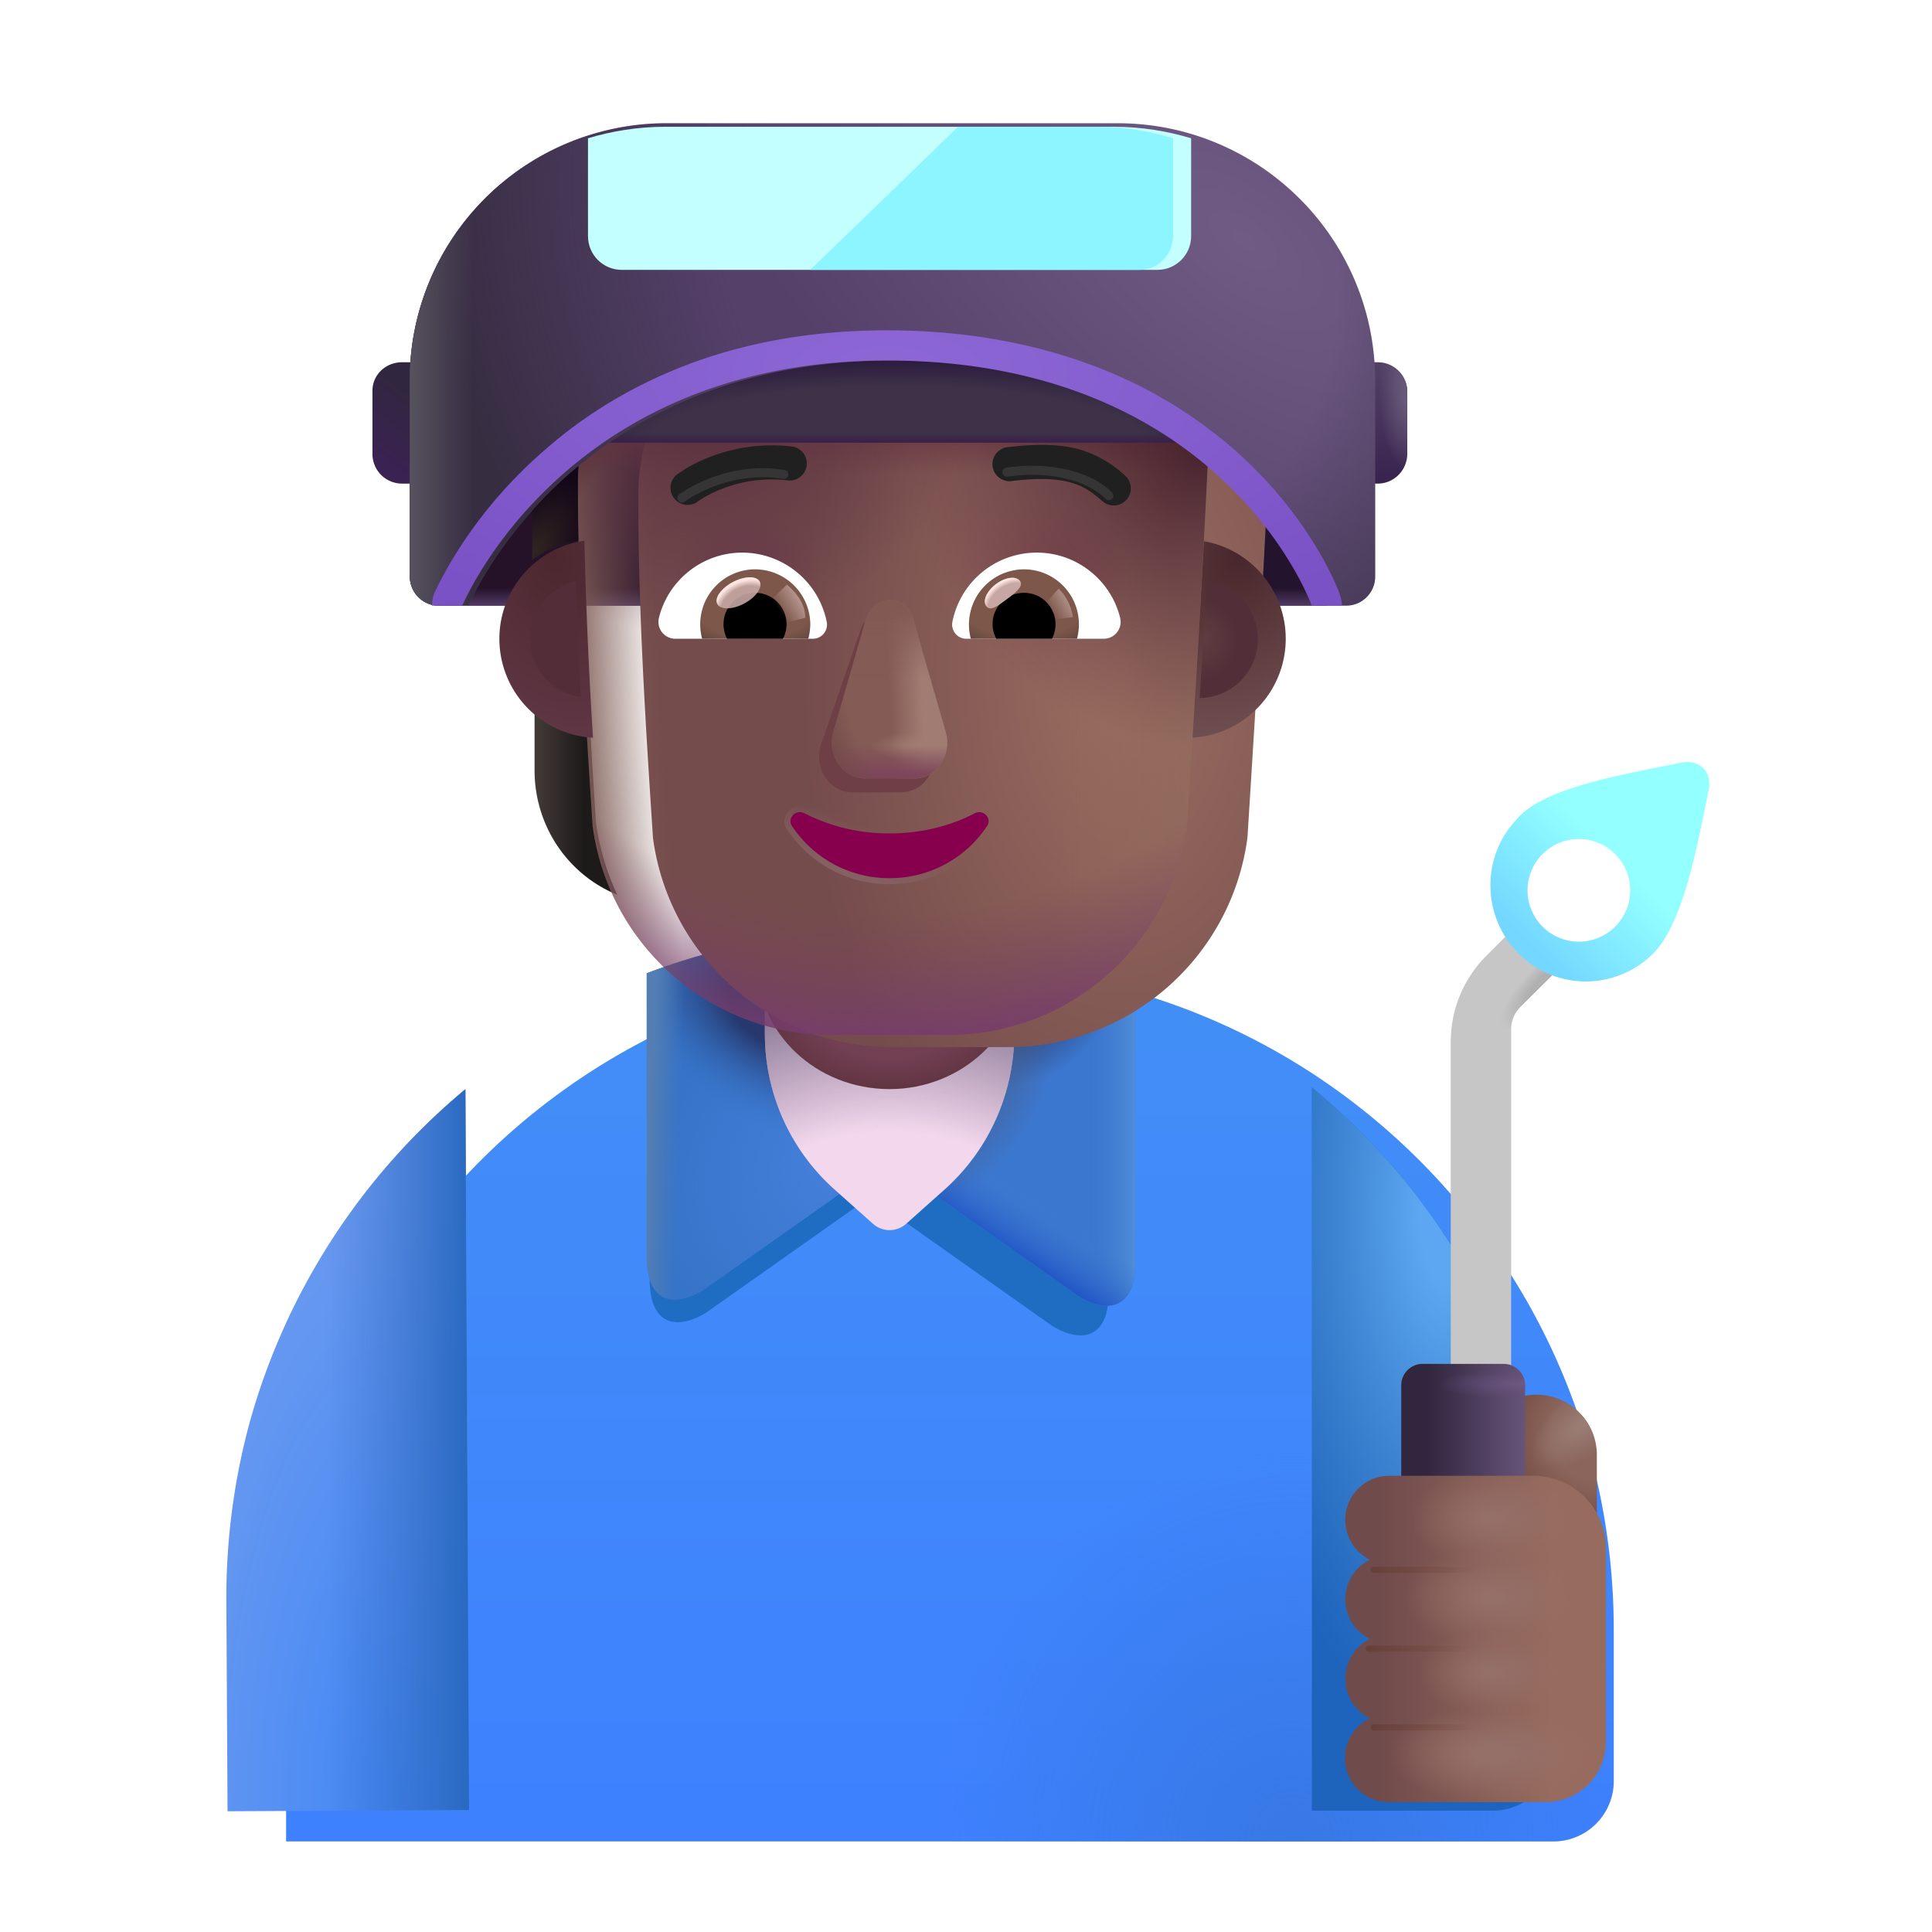 <svg xmlns="http://www.w3.org/2000/svg" width="1em" height="1em" viewBox="0 0 32 32"><g fill="none"><path fill="url(#IconifyId195ac99e25a590abd31860)" d="M7.366 8.01h-.707a.49.49 0 0 1-.49-.49V6.49c-.01-.27.21-.49.49-.49h.707c.27 0 .49.22.49.49v1.02c0 .28-.22.5-.49.5"/><path fill="url(#IconifyId195ac99e25a590abd31861)" d="M22.819 8.01h-.713a.49.49 0 0 1-.49-.49V6.49c-.01-.27.21-.49.49-.49h.713c.27 0 .49.22.49.49v1.02c0 .28-.22.5-.49.5"/><path fill="url(#IconifyId195ac99e25a590abd31788)" d="M22.819 8.01h-.713a.49.49 0 0 1-.49-.49V6.49c-.01-.27.21-.49.49-.49h.713c.27 0 .49.22.49.49v1.02c0 .28-.22.5-.49.5"/><g filter="url(#IconifyId195ac99e25a590abd31832)"><path fill="url(#IconifyId195ac99e25a590abd31862)" d="M14.739 15.5c-6.07 0-11 4.92-11 11V30h20.99a1 1 0 0 0 1-1v-2.5c0-6.08-4.92-11-10.99-11"/><path fill="url(#IconifyId195ac99e25a590abd31789)" d="M14.739 15.5c-6.07 0-11 4.92-11 11V30h20.99a1 1 0 0 0 1-1v-2.5c0-6.08-4.92-11-10.99-11"/></g><g filter="url(#IconifyId195ac99e25a590abd31833)"><path fill="#1E6DC3" d="M10.76 16.494v4.63c-.002.26.024.579.25.72c.234.144.581-.02.743-.142l2.5-1.765V15.78a11 11 0 0 0-3.492.713"/></g><g filter="url(#IconifyId195ac99e25a590abd31834)"><path fill="#1E6DC3" d="M18.365 16.768v4.575c.002.26-.024.578-.25.719c-.234.145-.581-.018-.743-.14l-2.5-1.766v-4.15c1.229.064 2.403.328 3.492.762"/></g><g filter="url(#IconifyId195ac99e25a590abd31835)"><path fill="#3674C9" d="M10.812 16.221v4.63c-.002.26.024.579.25.72c.234.144.581-.019.743-.141l2.5-1.766v-4.156a11 11 0 0 0-3.493.713"/><path fill="url(#IconifyId195ac99e25a590abd31790)" d="M10.812 16.221v4.63c-.002.26.024.579.25.72c.234.144.581-.019.743-.141l2.5-1.766v-4.156a11 11 0 0 0-3.493.713"/><path fill="url(#IconifyId195ac99e25a590abd31791)" d="M10.812 16.221v4.63c-.002.26.024.579.25.72c.234.144.581-.019.743-.141l2.5-1.766v-4.156a11 11 0 0 0-3.493.713"/><path fill="url(#IconifyId195ac99e25a590abd31863)" d="M10.812 16.221v4.63c-.002.26.024.579.25.72c.234.144.581-.019.743-.141l2.5-1.766v-4.156a11 11 0 0 0-3.493.713"/></g><path fill="#3C77CF" d="M18.804 16.276v4.576c.003.26-.023.578-.25.718c-.233.145-.58-.018-.742-.14l-2.5-1.766v-4.15c1.228.064 2.403.329 3.492.762"/><path fill="url(#IconifyId195ac99e25a590abd31864)" d="M18.804 16.276v4.576c.003.26-.023.578-.25.718c-.233.145-.58-.018-.742-.14l-2.5-1.766v-4.15c1.228.064 2.403.329 3.492.762"/><path fill="url(#IconifyId195ac99e25a590abd31865)" d="M18.804 16.276v4.576c.003.26-.023.578-.25.718c-.233.145-.58-.018-.742-.14l-2.5-1.766v-4.15c1.228.064 2.403.329 3.492.762"/><path fill="url(#IconifyId195ac99e25a590abd31792)" d="M18.804 16.276v4.576c.003.26-.023.578-.25.718c-.233.145-.58-.018-.742-.14l-2.5-1.766v-4.15c1.228.064 2.403.329 3.492.762"/><path fill="url(#IconifyId195ac99e25a590abd31793)" d="M18.804 16.276v4.576c.003.26-.023.578-.25.718c-.233.145-.58-.018-.742-.14l-2.5-1.766v-4.15c1.228.064 2.403.329 3.492.762"/><path fill="url(#IconifyId195ac99e25a590abd31866)" d="M21.974 6.741H7.744v3.29h14.23z"/><path fill="url(#IconifyId195ac99e25a590abd31867)" d="M21.974 6.741H7.744v3.29h14.23z"/><path fill="url(#IconifyId195ac99e25a590abd31794)" d="m3.769 30l4-.02l-.06-11.94a11 11 0 0 0-3.563 5.482c-.262.948-.4 1.947-.397 2.978z"/><path fill="url(#IconifyId195ac99e25a590abd31868)" d="m3.769 30l4-.02l-.06-11.94a11 11 0 0 0-3.563 5.482c-.262.948-.4 1.947-.397 2.978z"/><path fill="#1E64BD" d="M21.729 18.01v11.98h3a1 1 0 0 0 1-1v-2.5c0-3.41-1.55-6.46-4-8.48"/><path fill="url(#IconifyId195ac99e25a590abd31795)" d="M21.729 18.01v11.98h3a1 1 0 0 0 1-1v-2.5c0-3.41-1.55-6.46-4-8.48"/><path fill="#F3D8ED" d="m15.659 19.69l-.65.58c-.16.14-.39.14-.55 0l-.65-.58a3.45 3.45 0 0 1-1.14-2.55v-3.09a2.07 2.07 0 0 1 2.07-2.05c1.14 0 2.06.92 2.06 2.06v3.09c-.01.97-.42 1.89-1.14 2.54"/><path fill="url(#IconifyId195ac99e25a590abd31796)" d="m15.659 19.69l-.65.58c-.16.14-.39.14-.55 0l-.65-.58a3.45 3.45 0 0 1-1.14-2.55v-3.09a2.07 2.07 0 0 1 2.07-2.05c1.14 0 2.06.92 2.06 2.06v3.09c-.01.97-.42 1.89-1.14 2.54"/><path fill="url(#IconifyId195ac99e25a590abd31797)" d="M14.734 18.039c-1.216 0-2.198-.93-2.198-2.083v-2.589c0-1.142.982-2.073 2.198-2.073s2.197.93 2.197 2.083v2.59c-.01 1.142-.992 2.072-2.197 2.072"/><path fill="url(#IconifyId195ac99e25a590abd31798)" d="M25.449 23.1c.55 0 1 .45 1 1v2.29h-2V24.1c0-.55.45-1 1-1"/><path fill="url(#IconifyId195ac99e25a590abd31799)" d="M25.449 23.1c.55 0 1 .45 1 1v2.29h-2V24.1c0-.55.45-1 1-1"/><g filter="url(#IconifyId195ac99e25a590abd31836)"><path fill="#C6C6C6" d="m26.449 14.92l-.71-.71l-1.42 1.42c-.38.38-.59.89-.59 1.42v5.54h1v-5.74c0-.14.05-.27.15-.37z"/><path fill="url(#IconifyId195ac99e25a590abd31800)" d="m26.449 14.92l-.71-.71l-1.42 1.42c-.38.38-.59.89-.59 1.42v5.54h1v-5.74c0-.14.05-.27.15-.37z"/></g><path fill="url(#IconifyId195ac99e25a590abd31869)" d="M25.259 25.94h-2.05v-3c0-.19.16-.35.35-.35h1.35c.19 0 .35.16.35.35z"/><path fill="url(#IconifyId195ac99e25a590abd31801)" d="M25.259 25.94h-2.05v-3c0-.19.16-.35.35-.35h1.35c.19 0 .35.16.35.35z"/><g filter="url(#IconifyId195ac99e25a590abd31837)"><path fill="url(#IconifyId195ac99e25a590abd31870)" d="M28.245 13.16c.081-.326-.151-.554-.478-.472c-.878.18-2.296.406-2.714.954c-.571.613-.55 1.582.03 2.184a1.577 1.577 0 0 0 2.256.01c.503-.512.733-1.836.906-2.676"/></g><path fill="#fff" d="M26.151 15.597a.85.85 0 1 0 0-1.7a.85.85 0 0 0 0 1.7"/><g filter="url(#IconifyId195ac99e25a590abd31838)"><path fill="url(#IconifyId195ac99e25a590abd31871)" d="M22.13 25.326c0-.402.326-.732.727-.732h2.392a1.2 1.2 0 0 1 1.2 1.2V29a1 1 0 0 1-1 1h-2.592a.731.731 0 0 1-.319-1.389a.735.735 0 0 1 0-1.314a.735.735 0 0 1 0-1.314a.74.74 0 0 1-.407-.657"/><path fill="url(#IconifyId195ac99e25a590abd31802)" d="M22.13 25.326c0-.402.326-.732.727-.732h2.392a1.2 1.2 0 0 1 1.2 1.2V29a1 1 0 0 1-1 1h-2.592a.731.731 0 0 1-.319-1.389a.735.735 0 0 1 0-1.314a.735.735 0 0 1 0-1.314a.74.74 0 0 1-.407-.657"/><path fill="url(#IconifyId195ac99e25a590abd31803)" d="M22.13 25.326c0-.402.326-.732.727-.732h2.392a1.2 1.2 0 0 1 1.2 1.2V29a1 1 0 0 1-1 1h-2.592a.731.731 0 0 1-.319-1.389a.735.735 0 0 1 0-1.314a.735.735 0 0 1 0-1.314a.74.74 0 0 1-.407-.657"/><path fill="url(#IconifyId195ac99e25a590abd31804)" d="M22.13 25.326c0-.402.326-.732.727-.732h2.392a1.2 1.2 0 0 1 1.2 1.2V29a1 1 0 0 1-1 1h-2.592a.731.731 0 0 1-.319-1.389a.735.735 0 0 1 0-1.314a.735.735 0 0 1 0-1.314a.74.74 0 0 1-.407-.657"/><path fill="url(#IconifyId195ac99e25a590abd31805)" d="M22.13 25.326c0-.402.326-.732.727-.732h2.392a1.2 1.2 0 0 1 1.2 1.2V29a1 1 0 0 1-1 1h-2.592a.731.731 0 0 1-.319-1.389a.735.735 0 0 1 0-1.314a.735.735 0 0 1 0-1.314a.74.74 0 0 1-.407-.657"/></g><g filter="url(#IconifyId195ac99e25a590abd31839)"><path stroke="url(#IconifyId195ac99e25a590abd31872)" stroke-linecap="round" stroke-width=".1" d="M22.748 26.002h1.797"/></g><g filter="url(#IconifyId195ac99e25a590abd31840)"><path stroke="url(#IconifyId195ac99e25a590abd31873)" stroke-linecap="round" stroke-width=".1" d="M22.67 27.307h1.797"/></g><g filter="url(#IconifyId195ac99e25a590abd31841)"><path stroke="url(#IconifyId195ac99e25a590abd31874)" stroke-linecap="round" stroke-width=".1" d="M22.748 28.611h1.797"/></g><path fill="url(#IconifyId195ac99e25a590abd31806)" d="M19.69 12.125c.342-.01.662-.127.923-.315v.95c0 .91-.543 1.722-1.367 2.059q.261-.556.352-1.204z"/><path fill="url(#IconifyId195ac99e25a590abd31875)" d="M9.777 12.125a1.67 1.67 0 0 1-.923-.315v.95c0 .91.543 1.722 1.368 2.059a4.2 4.2 0 0 1-.353-1.204z"/><path fill="#0D0413" d="M19.94 7.598c.24.172.54.448.756.691v1.024a2.1 2.1 0 0 0-.765-.357q.01-.475.01-.952c0-.096.008-.312 0-.406"/><g filter="url(#IconifyId195ac99e25a590abd31842)"><path fill="url(#IconifyId195ac99e25a590abd31807)" d="M9.814 13.67a3.99 3.99 0 0 0 3.962 3.473H15.7c2.005 0 3.7-1.482 3.962-3.473c.12-1.92.241-3.834.33-5.753a1.48 1.48 0 0 0-1.406-1.46H17.16a2.47 2.47 0 0 1-2.256-1.472a.68.68 0 0 0-.627-.426h-1.298c-1.882 0-3.407 1.542-3.407 3.445c0 1.897.118 3.764.243 5.666"/><path fill="url(#IconifyId195ac99e25a590abd31808)" d="M9.814 13.67a3.99 3.99 0 0 0 3.962 3.473H15.7c2.005 0 3.7-1.482 3.962-3.473c.12-1.92.241-3.834.33-5.753a1.48 1.48 0 0 0-1.406-1.46H17.16a2.47 2.47 0 0 1-2.256-1.472a.68.68 0 0 0-.627-.426h-1.298c-1.882 0-3.407 1.542-3.407 3.445c0 1.897.118 3.764.243 5.666"/></g><path fill="url(#IconifyId195ac99e25a590abd31876)" d="M9.814 13.67a3.99 3.99 0 0 0 3.962 3.473H15.7c2.005 0 3.7-1.482 3.962-3.473c.12-1.92.26-4.217.35-6.136c-.01-.782-.647-1.045-1.426-1.078H17.16a2.47 2.47 0 0 1-2.256-1.47a.68.68 0 0 0-.627-.427h-1.298c-1.882 0-3.407 1.542-3.407 3.445c0 1.897.118 3.764.243 5.666"/><path fill="url(#IconifyId195ac99e25a590abd31809)" d="M9.814 13.67a3.99 3.99 0 0 0 3.962 3.473H15.7c2.005 0 3.7-1.482 3.962-3.473c.12-1.92.26-4.217.35-6.136c-.01-.782-.647-1.045-1.426-1.078H17.16a2.47 2.47 0 0 1-2.256-1.47a.68.68 0 0 0-.627-.427h-1.298c-1.882 0-3.407 1.542-3.407 3.445c0 1.897.118 3.764.243 5.666"/><path fill="url(#IconifyId195ac99e25a590abd31810)" d="M9.814 13.67a3.99 3.99 0 0 0 3.962 3.473H15.7c2.005 0 3.7-1.482 3.962-3.473c.12-1.92.26-4.217.35-6.136c-.01-.782-.647-1.045-1.426-1.078H17.16a2.47 2.47 0 0 1-2.256-1.47a.68.68 0 0 0-.627-.427h-1.298c-1.882 0-3.407 1.542-3.407 3.445c0 1.897.118 3.764.243 5.666"/><path fill="url(#IconifyId195ac99e25a590abd31811)" d="M9.814 13.67a3.99 3.99 0 0 0 3.962 3.473H15.7c2.005 0 3.7-1.482 3.962-3.473c.12-1.92.26-4.217.35-6.136c-.01-.782-.647-1.045-1.426-1.078H17.16a2.47 2.47 0 0 1-2.256-1.47a.68.68 0 0 0-.627-.427h-1.298c-1.882 0-3.407 1.542-3.407 3.445c0 1.897.118 3.764.243 5.666"/><path fill="url(#IconifyId195ac99e25a590abd31812)" d="M9.814 13.67a3.99 3.99 0 0 0 3.962 3.473H15.7c2.005 0 3.7-1.482 3.962-3.473c.12-1.92.26-4.217.35-6.136c-.01-.782-.647-1.045-1.426-1.078H17.16a2.47 2.47 0 0 1-2.256-1.47a.68.68 0 0 0-.627-.427h-1.298c-1.882 0-3.407 1.542-3.407 3.445c0 1.897.118 3.764.243 5.666"/><path fill="url(#IconifyId195ac99e25a590abd31813)" d="M9.814 13.67a3.99 3.99 0 0 0 3.962 3.473H15.7c2.005 0 3.7-1.482 3.962-3.473c.12-1.92.26-4.217.35-6.136c-.01-.782-.647-1.045-1.426-1.078H17.16a2.47 2.47 0 0 1-2.256-1.47a.68.68 0 0 0-.627-.427h-1.298c-1.882 0-3.407 1.542-3.407 3.445c0 1.897.118 3.764.243 5.666"/><path fill="url(#IconifyId195ac99e25a590abd31814)" d="M9.814 13.67a3.99 3.99 0 0 0 3.962 3.473H15.7c2.005 0 3.7-1.482 3.962-3.473c.12-1.92.26-4.217.35-6.136c-.01-.782-.647-1.045-1.426-1.078H17.16a2.47 2.47 0 0 1-2.256-1.47a.68.68 0 0 0-.627-.427h-1.298c-1.882 0-3.407 1.542-3.407 3.445c0 1.897.118 3.764.243 5.666"/><path fill="url(#IconifyId195ac99e25a590abd31877)" d="M9.814 13.67a3.99 3.99 0 0 0 3.962 3.473H15.7c2.005 0 3.7-1.482 3.962-3.473c.12-1.92.26-4.217.35-6.136c-.01-.782-.647-1.045-1.426-1.078H17.16a2.47 2.47 0 0 1-2.256-1.47a.68.68 0 0 0-.627-.427h-1.298c-1.882 0-3.407 1.542-3.407 3.445c0 1.897.118 3.764.243 5.666"/><path fill="url(#IconifyId195ac99e25a590abd31815)" d="M9.814 13.67a3.99 3.99 0 0 0 3.962 3.473H15.7c2.005 0 3.7-1.482 3.962-3.473c.12-1.92.26-4.217.35-6.136c-.01-.782-.647-1.045-1.426-1.078H17.16a2.47 2.47 0 0 1-2.256-1.47a.68.68 0 0 0-.627-.427h-1.298c-1.882 0-3.407 1.542-3.407 3.445c0 1.897.118 3.764.243 5.666"/><path fill="url(#IconifyId195ac99e25a590abd31816)" d="M9.814 13.67a3.99 3.99 0 0 0 3.962 3.473H15.7c2.005 0 3.7-1.482 3.962-3.473c.12-1.92.26-4.217.35-6.136c-.01-.782-.647-1.045-1.426-1.078H17.16a2.47 2.47 0 0 1-2.256-1.47a.68.68 0 0 0-.627-.427h-1.298c-1.882 0-3.407 1.542-3.407 3.445c0 1.897.118 3.764.243 5.666"/><g filter="url(#IconifyId195ac99e25a590abd31843)"><path fill="#6F3F46" d="m14.238 10.478l-.647 1.875c-.111.386.155.771.53.771h.802c.376 0 .642-.391.531-.771l-.542-1.875c-.116-.415-.552-.415-.674 0"/></g><g filter="url(#IconifyId195ac99e25a590abd31844)"><path fill="#845B55" d="m14.344 10.248l-.542 1.875c-.11.385.155.77.53.77h.803c.376 0 .641-.39.53-.77l-.541-1.875c-.117-.415-.659-.415-.78 0"/><path fill="url(#IconifyId195ac99e25a590abd31878)" d="m14.344 10.248l-.542 1.875c-.11.385.155.77.53.77h.803c.376 0 .641-.39.53-.77l-.541-1.875c-.117-.415-.659-.415-.78 0"/><path fill="url(#IconifyId195ac99e25a590abd31817)" d="m14.344 10.248l-.542 1.875c-.11.385.155.77.53.77h.803c.376 0 .641-.39.53-.77l-.541-1.875c-.117-.415-.659-.415-.78 0"/><path fill="url(#IconifyId195ac99e25a590abd31879)" d="m14.344 10.248l-.542 1.875c-.11.385.155.77.53.77h.803c.376 0 .641-.39.53-.77l-.541-1.875c-.117-.415-.659-.415-.78 0"/><path fill="url(#IconifyId195ac99e25a590abd31818)" d="m14.344 10.248l-.542 1.875c-.11.385.155.77.53.77h.803c.376 0 .641-.39.53-.77l-.541-1.875c-.117-.415-.659-.415-.78 0"/><path fill="url(#IconifyId195ac99e25a590abd31880)" d="m14.344 10.248l-.542 1.875c-.11.385.155.77.53.77h.803c.376 0 .641-.39.53-.77l-.541-1.875c-.117-.415-.659-.415-.78 0"/></g><g filter="url(#IconifyId195ac99e25a590abd31845)"><path stroke="url(#IconifyId195ac99e25a590abd31881)" stroke-width=".1" d="M13.344 13.425c.402.21.88.33 1.39.33a3 3 0 0 0 1.39-.33a.21.21 0 0 1 .245.04a.19.19 0 0 1 .02.245m-3.045-.285l3.004.258m-3.004-.258a.21.21 0 0 0-.246.042a.19.19 0 0 0-.02.244m.266-.286l-.225.258m3.27.027l-.04-.027m.04.027l-.04-.027m.04.027a1.98 1.98 0 0 1-1.655.885a1.98 1.98 0 0 1-1.656-.884m3.27-.028a1.93 1.93 0 0 1-1.614.862a1.93 1.93 0 0 1-1.615-.862m-.041.028l.041-.028m-.041.028l.041-.028"/></g><path fill="url(#IconifyId195ac99e25a590abd31819)" d="M14.734 13.804a3.06 3.06 0 0 1-1.413-.335c-.14-.07-.29.087-.202.214a1.93 1.93 0 0 0 1.615.862a1.93 1.93 0 0 0 1.614-.862c.088-.132-.062-.284-.202-.213c-.409.213-.89.334-1.412.334"/><g filter="url(#IconifyId195ac99e25a590abd31846)"><path fill="#202020" d="M18.54 8.082a1.9 1.9 0 0 0-.701-.42c-.31-.097-.699-.123-1.236-.057a.283.283 0 1 0 .068.561c.491-.06.792-.029.998.036c.202.064.34.167.5.307a.283.283 0 0 0 .371-.427"/></g><g filter="url(#IconifyId195ac99e25a590abd31847)"><path fill="#202020" d="M11.256 7.963a2.83 2.83 0 0 1 1.773-.366a.283.283 0 0 1-.069.561a2.26 2.26 0 0 0-1.414.29a1 1 0 0 0-.093.062l-.003.002a.283.283 0 0 1-.346-.447z"/></g><path fill="#fff" d="M17.172 9.153c.666 0 1.228.46 1.381 1.08a.28.28 0 0 1-.273.347h-2.275a.235.235 0 0 1-.231-.277a1.425 1.425 0 0 1 1.398-1.15"/><path fill="url(#IconifyId195ac99e25a590abd31820)" d="M16.96 9.43a.91.91 0 0 1 .878 1.15H16.08a.914.914 0 0 1 .881-1.15"/><path fill="#000" d="M16.44 10.34c0-.29.231-.521.52-.521a.52.52 0 0 1 .464.76h-.922a.5.5 0 0 1-.062-.239"/><g filter="url(#IconifyId195ac99e25a590abd31848)"><path fill="#C7A7A3" d="M16.894 9.623c.065.086-.07.192-.225.307c-.154.116-.268.197-.333.11s.007-.25.161-.366s.332-.138.397-.051"/><path fill="url(#IconifyId195ac99e25a590abd31821)" d="M16.894 9.623c.065.086-.07.192-.225.307c-.154.116-.268.197-.333.11s.007-.25.161-.366s.332-.138.397-.051"/></g><g filter="url(#IconifyId195ac99e25a590abd31849)"><path fill="url(#IconifyId195ac99e25a590abd31882)" d="M17.771 10.22a.86.86 0 0 0-.236-.471l-.265.29l.12.233z"/></g><path fill="#fff" d="M12.296 9.153c-.666 0-1.229.459-1.382 1.08a.28.28 0 0 0 .273.347h2.275a.235.235 0 0 0 .232-.277a1.43 1.43 0 0 0-1.398-1.15"/><path fill="url(#IconifyId195ac99e25a590abd31822)" d="M12.507 9.43a.91.91 0 0 0-.877 1.15h1.758a1 1 0 0 0 .033-.24a.916.916 0 0 0-.914-.91"/><path fill="#000" d="M13.028 10.34a.52.52 0 0 0-.521-.521a.52.52 0 0 0-.464.761h.923a.5.5 0 0 0 .062-.24"/><g filter="url(#IconifyId195ac99e25a590abd31850)"><path fill="url(#IconifyId195ac99e25a590abd31883)" d="M13.338 10.233c0-.294-.239-.49-.304-.55l-.294.285l.181.369z"/></g><g filter="url(#IconifyId195ac99e25a590abd31851)"><ellipse cx="12.232" cy="9.819" fill="#C7A7A3" fill-opacity=".9" rx=".397" ry=".201" transform="rotate(-27.914 12.232 9.819)"/><ellipse cx="12.232" cy="9.819" fill="url(#IconifyId195ac99e25a590abd31823)" rx=".397" ry=".201" transform="rotate(-27.914 12.232 9.819)"/></g><path fill="url(#IconifyId195ac99e25a590abd31824)" d="M19.752 12.218q.102-1.627.189-3.254a1.641 1.641 0 0 1-.189 3.254"/><g filter="url(#IconifyId195ac99e25a590abd31852)"><path fill="url(#IconifyId195ac99e25a590abd31825)" d="M9.58 8.956a1.641 1.641 0 0 0 .142 3.263a80 80 0 0 1-.142-3.263"/></g><g filter="url(#IconifyId195ac99e25a590abd31853)"><path fill="#532E38" d="M9.536 9.63a.975.975 0 0 0 .085 1.916a79 79 0 0 1-.085-1.917"/></g><g filter="url(#IconifyId195ac99e25a590abd31854)"><path fill="url(#IconifyId195ac99e25a590abd31826)" d="M19.871 11.561q.06-.97.113-1.94a.974.974 0 0 1-.113 1.94"/></g><g filter="url(#IconifyId195ac99e25a590abd31855)"><path stroke="#353535" stroke-linecap="round" stroke-width=".15" d="M11.294 8.249c.262-.188.915-.52 1.688-.39"/></g><g filter="url(#IconifyId195ac99e25a590abd31856)"><path stroke="#353535" stroke-linecap="round" stroke-width=".15" d="M18.365 8.21c-.22-.237-.818-.515-1.688-.39"/></g><path fill="url(#IconifyId195ac99e25a590abd31827)" d="M20.979 4.68H8.719v2.65h12.26z"/><path fill="url(#IconifyId195ac99e25a590abd31884)" d="M20.979 4.68H8.719v2.65h12.26z"/><path fill="url(#IconifyId195ac99e25a590abd31828)" d="M7.757 10.031c.21-.47 1.98-4.06 7.03-4.06c5.6 0 7.04 4.06 7.04 4.06h.47c.27 0 .48-.22.48-.48v-3.24c0-2.36-1.91-4.27-4.27-4.27h-7.45a4.253 4.253 0 0 0-4.27 4.26v3.24c0 .27.21.49.48.49z"/><path fill="url(#IconifyId195ac99e25a590abd31829)" d="M7.757 10.031c.21-.47 1.98-4.06 7.03-4.06c5.6 0 7.04 4.06 7.04 4.06h.47c.27 0 .48-.22.48-.48v-3.24c0-2.36-1.91-4.27-4.27-4.27h-7.45a4.253 4.253 0 0 0-4.27 4.26v3.24c0 .27.21.49.48.49z"/><path fill="url(#IconifyId195ac99e25a590abd31885)" d="M7.757 10.031c.21-.47 1.98-4.06 7.03-4.06c5.6 0 7.04 4.06 7.04 4.06h.47c.27 0 .48-.22.48-.48v-3.24c0-2.36-1.91-4.27-4.27-4.27h-7.45a4.253 4.253 0 0 0-4.27 4.26v3.24c0 .27.21.49.48.49z"/><g filter="url(#IconifyId195ac99e25a590abd31857)"><path fill="url(#IconifyId195ac99e25a590abd31830)" d="M20.756 7.641a7.5 7.5 0 0 0-2.31-1.49c-1.09-.45-2.32-.68-3.66-.68c-1.22 0-2.36.2-3.38.6c-.84.33-1.61.79-2.28 1.38c-1.16 1-1.69 2.07-1.83 2.37c-.03.07-.04.14-.04.21h.5c.21-.47 1.98-4.06 7.03-4.06c5.6 0 7.04 4.06 7.04 4.06h.5c0-.06-.01-.11-.03-.17c-.01-.05-.41-1.14-1.54-2.22"/></g><g filter="url(#IconifyId195ac99e25a590abd31858)"><path fill="#C4FFFF" d="M10.299 4.37h8.87c.31 0 .56-.25.56-.56V2.19c-.4-.12-.83-.19-1.27-.19h-7.45c-.44 0-.87.07-1.27.19v1.62c0 .31.25.56.56.56"/></g><g filter="url(#IconifyId195ac99e25a590abd31859)"><path fill="#8CF5FF" d="m16.169 2l-2.45 2.37h5.45c.31 0 .56-.25.56-.56V2.19c-.4-.12-.83-.19-1.27-.19z"/></g><path fill="url(#IconifyId195ac99e25a590abd31831)" d="M9.582 7.718a7 7 0 0 0-.767.739v.82c.219-.168.48-.281.765-.322q-.01-.474-.01-.95q0-.146.012-.287"/><defs><radialGradient id="IconifyId195ac99e25a590abd31788" cx="0" cy="0" r="1" gradientTransform="matrix(0 1.312 -.477 0 23.309 6.469)" gradientUnits="userSpaceOnUse"><stop offset=".167" stop-color="#675878"/><stop offset="1" stop-color="#675878" stop-opacity="0"/></radialGradient><radialGradient id="IconifyId195ac99e25a590abd31789" cx="0" cy="0" r="1" gradientTransform="matrix(0 -6.5 5.875 0 20.418 30)" gradientUnits="userSpaceOnUse"><stop stop-color="#3878E5"/><stop offset="1" stop-color="#3578E5" stop-opacity="0"/></radialGradient><radialGradient id="IconifyId195ac99e25a590abd31790" cx="0" cy="0" r="1" gradientTransform="rotate(137.578 3.33 12.372)scale(3.51 2.853)" gradientUnits="userSpaceOnUse"><stop stop-color="#4680DB"/><stop offset="1" stop-color="#4680DB" stop-opacity="0"/></radialGradient><radialGradient id="IconifyId195ac99e25a590abd31791" cx="0" cy="0" r="1" gradientTransform="matrix(-.875 1.724 -2.878 -1.461 13.106 16.844)" gradientUnits="userSpaceOnUse"><stop offset=".316" stop-color="#26386D"/><stop offset="1" stop-color="#3877CC" stop-opacity="0"/></radialGradient><radialGradient id="IconifyId195ac99e25a590abd31792" cx="0" cy="0" r="1" gradientTransform="matrix(0 1.944 -1.86 0 16.66 16.037)" gradientUnits="userSpaceOnUse"><stop offset=".368" stop-color="#2A3765"/><stop offset="1" stop-color="#2A3765" stop-opacity="0"/></radialGradient><radialGradient id="IconifyId195ac99e25a590abd31793" cx="0" cy="0" r="1" gradientTransform="matrix(-.947 2.475 -1.659 -.634 15.664 17.448)" gradientUnits="userSpaceOnUse"><stop offset=".307" stop-color="#465E8A"/><stop offset="1" stop-color="#465E8A" stop-opacity="0"/></radialGradient><radialGradient id="IconifyId195ac99e25a590abd31794" cx="0" cy="0" r="1" gradientTransform="matrix(0 -10.188 3.938 0 6.668 30)" gradientUnits="userSpaceOnUse"><stop stop-color="#4086F6"/><stop offset="1" stop-color="#6899F0"/></radialGradient><radialGradient id="IconifyId195ac99e25a590abd31795" cx="0" cy="0" r="1" gradientTransform="matrix(0 8.625 -3.703 0 24.043 20.063)" gradientUnits="userSpaceOnUse"><stop offset=".141" stop-color="#5DA7F2"/><stop offset="1" stop-color="#4F94D3" stop-opacity="0"/></radialGradient><radialGradient id="IconifyId195ac99e25a590abd31796" cx="0" cy="0" r="1" gradientTransform="matrix(0 -5.766 6.853 0 14.734 21.438)" gradientUnits="userSpaceOnUse"><stop offset=".469" stop-color="#655676" stop-opacity="0"/><stop offset="1" stop-color="#655676"/></radialGradient><radialGradient id="IconifyId195ac99e25a590abd31797" cx="0" cy="0" r="1" gradientTransform="matrix(0 1.69 -2.92 0 14.734 16.875)" gradientUnits="userSpaceOnUse"><stop offset=".389" stop-color="#723F53"/><stop offset="1" stop-color="#50292E"/></radialGradient><radialGradient id="IconifyId195ac99e25a590abd31798" cx="0" cy="0" r="1" gradientTransform="rotate(140.585 8.97 16.614)scale(2.139 2.101)" gradientUnits="userSpaceOnUse"><stop offset=".354" stop-color="#8B655B"/><stop offset="1" stop-color="#673A32"/></radialGradient><radialGradient id="IconifyId195ac99e25a590abd31799" cx="0" cy="0" r="1" gradientTransform="matrix(.788 -.6 .313 .412 26.205 23.597)" gradientUnits="userSpaceOnUse"><stop offset=".132" stop-color="#997C73"/><stop offset="1" stop-color="#997C73" stop-opacity="0"/></radialGradient><radialGradient id="IconifyId195ac99e25a590abd31800" cx="0" cy="0" r="1" gradientTransform="rotate(-45 32.088 -22.467)scale(.994 .323)" gradientUnits="userSpaceOnUse"><stop offset=".383" stop-color="#B0B0B0"/><stop offset="1" stop-color="#B0B0B0" stop-opacity="0"/></radialGradient><radialGradient id="IconifyId195ac99e25a590abd31801" cx="0" cy="0" r="1" gradientTransform="matrix(-1.458 0 0 -.258 25.259 22.922)" gradientUnits="userSpaceOnUse"><stop stop-color="#6E5981"/><stop offset="1" stop-color="#624B78" stop-opacity="0"/></radialGradient><radialGradient id="IconifyId195ac99e25a590abd31802" cx="0" cy="0" r="1" gradientTransform="matrix(0 .802 -1.354 0 24.568 25.305)" gradientUnits="userSpaceOnUse"><stop offset=".106" stop-color="#947068"/><stop offset="1" stop-color="#986E66" stop-opacity="0"/></radialGradient><radialGradient id="IconifyId195ac99e25a590abd31803" cx="0" cy="0" r="1" gradientTransform="matrix(0 .859 -1.452 0 24.568 26.6)" gradientUnits="userSpaceOnUse"><stop offset=".109" stop-color="#947068"/><stop offset="1" stop-color="#986E66" stop-opacity="0"/></radialGradient><radialGradient id="IconifyId195ac99e25a590abd31804" cx="0" cy="0" r="1" gradientTransform="matrix(0 .719 -1.214 0 24.568 27.85)" gradientUnits="userSpaceOnUse"><stop offset=".109" stop-color="#947068"/><stop offset="1" stop-color="#986E66" stop-opacity="0"/></radialGradient><radialGradient id="IconifyId195ac99e25a590abd31805" cx="0" cy="0" r="1" gradientTransform="matrix(0 .799 -1.727 0 24.568 29.2)" gradientUnits="userSpaceOnUse"><stop offset=".186" stop-color="#947068"/><stop offset="1" stop-color="#986E66" stop-opacity="0"/></radialGradient><radialGradient id="IconifyId195ac99e25a590abd31806" cx="0" cy="0" r="1" gradientTransform="rotate(79.857 2.687 17.858)scale(1.73 1.886)" gradientUnits="userSpaceOnUse"><stop offset=".229" stop-color="#3E3D3D"/><stop offset="1" stop-color="#1E1A21"/></radialGradient><radialGradient id="IconifyId195ac99e25a590abd31807" cx="0" cy="0" r="1" gradientTransform="matrix(-5.331 0 0 -9.43 17.597 10.85)" gradientUnits="userSpaceOnUse"><stop stop-color="#9A6E61"/><stop offset="1" stop-color="#754C4C"/><stop offset="1" stop-color="#754C4C"/></radialGradient><radialGradient id="IconifyId195ac99e25a590abd31808" cx="0" cy="0" r="1" gradientTransform="rotate(121.159 6.976 7.74)scale(3.435 2.836)" gradientUnits="userSpaceOnUse"><stop offset=".078" stop-color="#855E5A"/><stop offset="1" stop-color="#855E5A" stop-opacity="0"/></radialGradient><radialGradient id="IconifyId195ac99e25a590abd31809" cx="0" cy="0" r="1" gradientTransform="matrix(0 -1.171 1.449 0 17.229 9.512)" gradientUnits="userSpaceOnUse"><stop offset=".325" stop-color="#875455"/><stop offset="1" stop-color="#875455" stop-opacity="0"/></radialGradient><radialGradient id="IconifyId195ac99e25a590abd31810" cx="0" cy="0" r="1" gradientTransform="matrix(.004 -1.116 1.214 .004 12.388 9.56)" gradientUnits="userSpaceOnUse"><stop offset=".378" stop-color="#70424E"/><stop offset="1" stop-color="#70424E" stop-opacity="0"/></radialGradient><radialGradient id="IconifyId195ac99e25a590abd31811" cx="0" cy="0" r="1" gradientTransform="rotate(176.388 8.93 6.217)scale(8.68 22.174)" gradientUnits="userSpaceOnUse"><stop offset=".836" stop-color="#815F58" stop-opacity="0"/><stop offset="1" stop-color="#815F58"/></radialGradient><radialGradient id="IconifyId195ac99e25a590abd31812" cx="0" cy="0" r="1" gradientTransform="matrix(3.452 -2.974 .878 1.02 7.809 8.064)" gradientUnits="userSpaceOnUse"><stop offset=".539" stop-color="#4F2C2A"/><stop offset="1" stop-color="#4F2C2A" stop-opacity="0"/></radialGradient><radialGradient id="IconifyId195ac99e25a590abd31813" cx="0" cy="0" r="1" gradientTransform="matrix(-.239 2.547 -1.018 -.096 20.387 7.876)" gradientUnits="userSpaceOnUse"><stop offset=".245" stop-color="#98786D"/><stop offset="1" stop-color="#98786D" stop-opacity="0"/></radialGradient><radialGradient id="IconifyId195ac99e25a590abd31814" cx="0" cy="0" r="1" gradientTransform="matrix(0 7.5 -9.857 0 14.776 10.057)" gradientUnits="userSpaceOnUse"><stop offset=".675" stop-color="#754359" stop-opacity="0"/><stop offset="1" stop-color="#773A71"/></radialGradient><radialGradient id="IconifyId195ac99e25a590abd31815" cx="0" cy="0" r="1" gradientTransform="matrix(-.387 5 -4.955 -.383 19.992 7.346)" gradientUnits="userSpaceOnUse"><stop stop-color="#46212C"/><stop offset="1" stop-color="#5A2D3F" stop-opacity="0"/></radialGradient><radialGradient id="IconifyId195ac99e25a590abd31816" cx="0" cy="0" r="1" gradientTransform="rotate(85.446 2.091 9.837)scale(3.542 4.198)" gradientUnits="userSpaceOnUse"><stop stop-color="#5D3342"/><stop offset="1" stop-color="#5D3342" stop-opacity="0"/></radialGradient><radialGradient id="IconifyId195ac99e25a590abd31817" cx="0" cy="0" r="1" gradientTransform="matrix(0 .249 -.782 0 15.21 12.364)" gradientUnits="userSpaceOnUse"><stop stop-color="#A17C72"/><stop offset="1" stop-color="#A17C72" stop-opacity="0"/></radialGradient><radialGradient id="IconifyId195ac99e25a590abd31818" cx="0" cy="0" r="1" gradientTransform="matrix(-1.551 .711 -1.143 -2.493 15.328 11.783)" gradientUnits="userSpaceOnUse"><stop offset=".714" stop-color="#744A4A" stop-opacity="0"/><stop offset="1" stop-color="#744A4A"/></radialGradient><radialGradient id="IconifyId195ac99e25a590abd31819" cx="0" cy="0" r="1" gradientTransform="matrix(2.225 -1.094 4.401 8.951 14.233 14.545)" gradientUnits="userSpaceOnUse"><stop offset=".562" stop-color="#87004E"/><stop offset="1" stop-color="#87004D"/></radialGradient><radialGradient id="IconifyId195ac99e25a590abd31820" cx="0" cy="0" r="1" gradientTransform="matrix(0 .827 -1.316 0 16.959 9.917)" gradientUnits="userSpaceOnUse"><stop offset=".802" stop-color="#7D574A"/><stop offset="1" stop-color="#694B43"/><stop offset="1" stop-color="#804D49"/><stop offset="1" stop-color="#664842"/></radialGradient><radialGradient id="IconifyId195ac99e25a590abd31821" cx="0" cy="0" r="1" gradientTransform="matrix(-.236 -.305 .42 -.326 16.726 10.002)" gradientUnits="userSpaceOnUse"><stop offset=".766" stop-color="#FFE6E2" stop-opacity="0"/><stop offset=".966" stop-color="#FFE6E2"/></radialGradient><radialGradient id="IconifyId195ac99e25a590abd31822" cx="0" cy="0" r="1" gradientTransform="matrix(0 .827 -1.316 0 12.509 9.917)" gradientUnits="userSpaceOnUse"><stop offset=".802" stop-color="#7D574A"/><stop offset="1" stop-color="#694B43"/><stop offset="1" stop-color="#804D49"/><stop offset="1" stop-color="#664842"/></radialGradient><radialGradient id="IconifyId195ac99e25a590abd31823" cx="0" cy="0" r="1" gradientTransform="matrix(-.008 -.504 .606 -.009 12.217 10.14)" gradientUnits="userSpaceOnUse"><stop offset=".766" stop-color="#FFE6E2" stop-opacity="0"/><stop offset=".966" stop-color="#FFE6E2"/></radialGradient><radialGradient id="IconifyId195ac99e25a590abd31824" cx="0" cy="0" r="1" gradientTransform="matrix(-1.481 3.156 -2.493 -1.17 20.524 9.198)" gradientUnits="userSpaceOnUse"><stop stop-color="#49262B"/><stop offset="1" stop-color="#745355"/></radialGradient><radialGradient id="IconifyId195ac99e25a590abd31825" cx="0" cy="0" r="1" gradientTransform="matrix(.875 3.25 -2.189 .589 9.043 9.206)" gradientUnits="userSpaceOnUse"><stop stop-color="#4C272E"/><stop offset="1" stop-color="#613847"/></radialGradient><radialGradient id="IconifyId195ac99e25a590abd31826" cx="0" cy="0" r="1" gradientTransform="matrix(.648 0 0 .687 19.871 10.591)" gradientUnits="userSpaceOnUse"><stop stop-color="#5E3F41"/><stop offset="1" stop-color="#522E38"/></radialGradient><radialGradient id="IconifyId195ac99e25a590abd31827" cx="0" cy="0" r="1" gradientTransform="matrix(0 -1.4 6.13 0 14.849 7.33)" gradientUnits="userSpaceOnUse"><stop offset=".671" stop-color="#3D3248"/><stop offset="1" stop-color="#2A193D"/></radialGradient><radialGradient id="IconifyId195ac99e25a590abd31828" cx="0" cy="0" r="1" gradientTransform="rotate(129.472 9.359 6.843)scale(6.194 12.203)" gradientUnits="userSpaceOnUse"><stop stop-color="#6F5B84"/><stop offset="1" stop-color="#55406A"/></radialGradient><radialGradient id="IconifyId195ac99e25a590abd31829" cx="0" cy="0" r="1" gradientTransform="rotate(146.725 7.907 4.576)scale(9.569 10.922)" gradientUnits="userSpaceOnUse"><stop offset=".512" stop-color="#362D41" stop-opacity="0"/><stop offset="1" stop-color="#362D41"/></radialGradient><radialGradient id="IconifyId195ac99e25a590abd31830" cx="0" cy="0" r="1" gradientTransform="matrix(0 4.719 -10.576 0 14.791 6.156)" gradientUnits="userSpaceOnUse"><stop stop-color="#8C68D5"/><stop offset="1" stop-color="#7B51C6"/></radialGradient><radialGradient id="IconifyId195ac99e25a590abd31831" cx="0" cy="0" r="1" gradientTransform="matrix(.767 -1.188 .585 .378 8.815 9.178)" gradientUnits="userSpaceOnUse"><stop stop-color="#322622"/><stop offset="1" stop-color="#130618"/></radialGradient><filter id="IconifyId195ac99e25a590abd31832" width="22.99" height="15" x="3.739" y="15.5" color-interpolation-filters="sRGB" filterUnits="userSpaceOnUse"><feFlood flood-opacity="0" result="BackgroundImageFix"/><feBlend in="SourceGraphic" in2="BackgroundImageFix" result="shape"/><feColorMatrix in="SourceAlpha" result="hardAlpha" values="0 0 0 0 0 0 0 0 0 0 0 0 0 0 0 0 0 0 127 0"/><feOffset dx="1" dy=".5"/><feGaussianBlur stdDeviation="1"/><feComposite in2="hardAlpha" k2="-1" k3="1" operator="arithmetic"/><feColorMatrix values="0 0 0 0 0.212 0 0 0 0 0.431 0 0 0 0 0.631 0 0 0 1 0"/><feBlend in2="shape" result="effect1_innerShadow_4002_2023"/></filter><filter id="IconifyId195ac99e25a590abd31833" width="5.492" height="8.119" x="9.76" y="14.781" color-interpolation-filters="sRGB" filterUnits="userSpaceOnUse"><feFlood flood-opacity="0" result="BackgroundImageFix"/><feBlend in="SourceGraphic" in2="BackgroundImageFix" result="shape"/><feGaussianBlur result="effect1_foregroundBlur_4002_2023" stdDeviation=".5"/></filter><filter id="IconifyId195ac99e25a590abd31834" width="5.492" height="8.113" x="13.872" y="15.006" color-interpolation-filters="sRGB" filterUnits="userSpaceOnUse"><feFlood flood-opacity="0" result="BackgroundImageFix"/><feBlend in="SourceGraphic" in2="BackgroundImageFix" result="shape"/><feGaussianBlur result="effect1_foregroundBlur_4002_2023" stdDeviation=".5"/></filter><filter id="IconifyId195ac99e25a590abd31835" width="3.592" height="6.219" x="10.712" y="15.408" color-interpolation-filters="sRGB" filterUnits="userSpaceOnUse"><feFlood flood-opacity="0" result="BackgroundImageFix"/><feBlend in="SourceGraphic" in2="BackgroundImageFix" result="shape"/><feColorMatrix in="SourceAlpha" result="hardAlpha" values="0 0 0 0 0 0 0 0 0 0 0 0 0 0 0 0 0 0 127 0"/><feOffset dx="-.1" dy="-.1"/><feGaussianBlur stdDeviation=".15"/><feComposite in2="hardAlpha" k2="-1" k3="1" operator="arithmetic"/><feColorMatrix values="0 0 0 0 0.137 0 0 0 0 0.337 0 0 0 0 0.812 0 0 0 1 0"/><feBlend in2="shape" result="effect1_innerShadow_4002_2023"/></filter><filter id="IconifyId195ac99e25a590abd31836" width="3.02" height="8.58" x="23.729" y="14.21" color-interpolation-filters="sRGB" filterUnits="userSpaceOnUse"><feFlood flood-opacity="0" result="BackgroundImageFix"/><feBlend in="SourceGraphic" in2="BackgroundImageFix" result="shape"/><feColorMatrix in="SourceAlpha" result="hardAlpha" values="0 0 0 0 0 0 0 0 0 0 0 0 0 0 0 0 0 0 127 0"/><feOffset dx=".3" dy=".2"/><feGaussianBlur stdDeviation=".375"/><feComposite in2="hardAlpha" k2="-1" k3="1" operator="arithmetic"/><feColorMatrix values="0 0 0 0 0.506 0 0 0 0 0.502 0 0 0 0 0.529 0 0 0 1 0"/><feBlend in2="shape" result="effect1_innerShadow_4002_2023"/></filter><filter id="IconifyId195ac99e25a590abd31837" width="3.675" height="3.685" x="24.636" y="12.621" color-interpolation-filters="sRGB" filterUnits="userSpaceOnUse"><feFlood flood-opacity="0" result="BackgroundImageFix"/><feBlend in="SourceGraphic" in2="BackgroundImageFix" result="shape"/><feColorMatrix in="SourceAlpha" result="hardAlpha" values="0 0 0 0 0 0 0 0 0 0 0 0 0 0 0 0 0 0 127 0"/><feOffset dx=".05" dy="-.05"/><feGaussianBlur stdDeviation=".05"/><feComposite in2="hardAlpha" k2="-1" k3="1" operator="arithmetic"/><feColorMatrix values="0 0 0 0 0.447 0 0 0 0 0.871 0 0 0 0 1 0 0 0 1 0"/><feBlend in2="shape" result="effect1_innerShadow_4002_2023"/></filter><filter id="IconifyId195ac99e25a590abd31838" width="4.468" height="5.556" x="22.131" y="24.444" color-interpolation-filters="sRGB" filterUnits="userSpaceOnUse"><feFlood flood-opacity="0" result="BackgroundImageFix"/><feBlend in="SourceGraphic" in2="BackgroundImageFix" result="shape"/><feColorMatrix in="SourceAlpha" result="hardAlpha" values="0 0 0 0 0 0 0 0 0 0 0 0 0 0 0 0 0 0 127 0"/><feOffset dx=".15" dy="-.15"/><feGaussianBlur stdDeviation=".5"/><feComposite in2="hardAlpha" k2="-1" k3="1" operator="arithmetic"/><feColorMatrix values="0 0 0 0 0.341 0 0 0 0 0.212 0 0 0 0 0.22 0 0 0 1 0"/><feBlend in2="shape" result="effect1_innerShadow_4002_2023"/></filter><filter id="IconifyId195ac99e25a590abd31839" width="2.097" height=".3" x="22.598" y="25.852" color-interpolation-filters="sRGB" filterUnits="userSpaceOnUse"><feFlood flood-opacity="0" result="BackgroundImageFix"/><feBlend in="SourceGraphic" in2="BackgroundImageFix" result="shape"/><feGaussianBlur result="effect1_foregroundBlur_4002_2023" stdDeviation=".05"/></filter><filter id="IconifyId195ac99e25a590abd31840" width="2.097" height=".3" x="22.52" y="27.157" color-interpolation-filters="sRGB" filterUnits="userSpaceOnUse"><feFlood flood-opacity="0" result="BackgroundImageFix"/><feBlend in="SourceGraphic" in2="BackgroundImageFix" result="shape"/><feGaussianBlur result="effect1_foregroundBlur_4002_2023" stdDeviation=".05"/></filter><filter id="IconifyId195ac99e25a590abd31841" width="2.097" height=".3" x="22.598" y="28.461" color-interpolation-filters="sRGB" filterUnits="userSpaceOnUse"><feFlood flood-opacity="0" result="BackgroundImageFix"/><feBlend in="SourceGraphic" in2="BackgroundImageFix" result="shape"/><feGaussianBlur result="effect1_foregroundBlur_4002_2023" stdDeviation=".05"/></filter><filter id="IconifyId195ac99e25a590abd31842" width="11.421" height="12.784" x="9.571" y="4.559" color-interpolation-filters="sRGB" filterUnits="userSpaceOnUse"><feFlood flood-opacity="0" result="BackgroundImageFix"/><feBlend in="SourceGraphic" in2="BackgroundImageFix" result="shape"/><feColorMatrix in="SourceAlpha" result="hardAlpha" values="0 0 0 0 0 0 0 0 0 0 0 0 0 0 0 0 0 0 127 0"/><feOffset dx="1"/><feGaussianBlur stdDeviation=".7"/><feComposite in2="hardAlpha" k2="-1" k3="1" operator="arithmetic"/><feColorMatrix values="0 0 0 0 0.494 0 0 0 0 0.353 0 0 0 0 0.325 0 0 0 1 0"/><feBlend in2="shape" result="effect1_innerShadow_4002_2023"/><feColorMatrix in="SourceAlpha" result="hardAlpha" values="0 0 0 0 0 0 0 0 0 0 0 0 0 0 0 0 0 0 127 0"/><feOffset dy=".2"/><feGaussianBlur stdDeviation=".375"/><feComposite in2="hardAlpha" k2="-1" k3="1" operator="arithmetic"/><feColorMatrix values="0 0 0 0 0.396 0 0 0 0 0.216 0 0 0 0 0.216 0 0 0 1 0"/><feBlend in2="effect1_innerShadow_4002_2023" result="effect2_innerShadow_4002_2023"/></filter><filter id="IconifyId195ac99e25a590abd31843" width="3.914" height="4.957" x="12.565" y="9.167" color-interpolation-filters="sRGB" filterUnits="userSpaceOnUse"><feFlood flood-opacity="0" result="BackgroundImageFix"/><feBlend in="SourceGraphic" in2="BackgroundImageFix" result="shape"/><feGaussianBlur result="effect1_foregroundBlur_4002_2023" stdDeviation=".5"/></filter><filter id="IconifyId195ac99e25a590abd31844" width="2.314" height="3.357" x="13.577" y="9.737" color-interpolation-filters="sRGB" filterUnits="userSpaceOnUse"><feFlood flood-opacity="0" result="BackgroundImageFix"/><feBlend in="SourceGraphic" in2="BackgroundImageFix" result="shape"/><feGaussianBlur result="effect1_foregroundBlur_4002_2023" stdDeviation=".1"/></filter><filter id="IconifyId195ac99e25a590abd31845" width="3.682" height="1.494" x="12.893" y="13.251" color-interpolation-filters="sRGB" filterUnits="userSpaceOnUse"><feFlood flood-opacity="0" result="BackgroundImageFix"/><feBlend in="SourceGraphic" in2="BackgroundImageFix" result="shape"/><feGaussianBlur result="effect1_foregroundBlur_4002_2023" stdDeviation=".05"/></filter><filter id="IconifyId195ac99e25a590abd31846" width="2.383" height="1.21" x="16.354" y="7.368" color-interpolation-filters="sRGB" filterUnits="userSpaceOnUse"><feFlood flood-opacity="0" result="BackgroundImageFix"/><feBlend in="SourceGraphic" in2="BackgroundImageFix" result="shape"/><feColorMatrix in="SourceAlpha" result="hardAlpha" values="0 0 0 0 0 0 0 0 0 0 0 0 0 0 0 0 0 0 127 0"/><feOffset dx=".1" dy="-.2"/><feGaussianBlur stdDeviation=".125"/><feComposite in2="hardAlpha" k2="-1" k3="1" operator="arithmetic"/><feColorMatrix values="0 0 0 0 0.059 0 0 0 0 0.055 0 0 0 0 0.059 0 0 0 1 0"/><feBlend in2="shape" result="effect1_innerShadow_4002_2023"/></filter><filter id="IconifyId195ac99e25a590abd31847" width="2.383" height="1.195" x="10.994" y="7.376" color-interpolation-filters="sRGB" filterUnits="userSpaceOnUse"><feFlood flood-opacity="0" result="BackgroundImageFix"/><feBlend in="SourceGraphic" in2="BackgroundImageFix" result="shape"/><feColorMatrix in="SourceAlpha" result="hardAlpha" values="0 0 0 0 0 0 0 0 0 0 0 0 0 0 0 0 0 0 127 0"/><feOffset dx=".1" dy="-.2"/><feGaussianBlur stdDeviation=".125"/><feComposite in2="hardAlpha" k2="-1" k3="1" operator="arithmetic"/><feColorMatrix values="0 0 0 0 0.059 0 0 0 0 0.055 0 0 0 0 0.059 0 0 0 1 0"/><feBlend in2="shape" result="effect1_innerShadow_4002_2023"/></filter><filter id="IconifyId195ac99e25a590abd31848" width=".798" height=".706" x="16.212" y="9.47" color-interpolation-filters="sRGB" filterUnits="userSpaceOnUse"><feFlood flood-opacity="0" result="BackgroundImageFix"/><feBlend in="SourceGraphic" in2="BackgroundImageFix" result="shape"/><feGaussianBlur result="effect1_foregroundBlur_4002_2023" stdDeviation=".05"/></filter><filter id="IconifyId195ac99e25a590abd31849" width=".901" height=".923" x="17.07" y="9.549" color-interpolation-filters="sRGB" filterUnits="userSpaceOnUse"><feFlood flood-opacity="0" result="BackgroundImageFix"/><feBlend in="SourceGraphic" in2="BackgroundImageFix" result="shape"/><feGaussianBlur result="effect1_foregroundBlur_4002_2023" stdDeviation=".1"/></filter><filter id="IconifyId195ac99e25a590abd31850" width=".998" height="1.053" x="12.54" y="9.484" color-interpolation-filters="sRGB" filterUnits="userSpaceOnUse"><feFlood flood-opacity="0" result="BackgroundImageFix"/><feBlend in="SourceGraphic" in2="BackgroundImageFix" result="shape"/><feGaussianBlur result="effect1_foregroundBlur_4002_2023" stdDeviation=".1"/></filter><filter id="IconifyId195ac99e25a590abd31851" width=".927" height=".714" x="11.769" y="9.462" color-interpolation-filters="sRGB" filterUnits="userSpaceOnUse"><feFlood flood-opacity="0" result="BackgroundImageFix"/><feBlend in="SourceGraphic" in2="BackgroundImageFix" result="shape"/><feGaussianBlur result="effect1_foregroundBlur_4002_2023" stdDeviation=".05"/></filter><filter id="IconifyId195ac99e25a590abd31852" width="1.651" height="3.263" x="8.171" y="8.956" color-interpolation-filters="sRGB" filterUnits="userSpaceOnUse"><feFlood flood-opacity="0" result="BackgroundImageFix"/><feBlend in="SourceGraphic" in2="BackgroundImageFix" result="shape"/><feColorMatrix in="SourceAlpha" result="hardAlpha" values="0 0 0 0 0 0 0 0 0 0 0 0 0 0 0 0 0 0 127 0"/><feOffset dx=".1"/><feGaussianBlur stdDeviation=".1"/><feComposite in2="hardAlpha" k2="-1" k3="1" operator="arithmetic"/><feColorMatrix values="0 0 0 0 0.467 0 0 0 0 0.341 0 0 0 0 0.329 0 0 0 1 0"/><feBlend in2="shape" result="effect1_innerShadow_4002_2023"/></filter><filter id="IconifyId195ac99e25a590abd31853" width="1.345" height="2.416" x="8.526" y="9.379" color-interpolation-filters="sRGB" filterUnits="userSpaceOnUse"><feFlood flood-opacity="0" result="BackgroundImageFix"/><feBlend in="SourceGraphic" in2="BackgroundImageFix" result="shape"/><feGaussianBlur result="effect1_foregroundBlur_4002_2023" stdDeviation=".125"/></filter><filter id="IconifyId195ac99e25a590abd31854" width="1.465" height="2.441" x="19.621" y="9.371" color-interpolation-filters="sRGB" filterUnits="userSpaceOnUse"><feFlood flood-opacity="0" result="BackgroundImageFix"/><feBlend in="SourceGraphic" in2="BackgroundImageFix" result="shape"/><feGaussianBlur result="effect1_foregroundBlur_4002_2023" stdDeviation=".125"/></filter><filter id="IconifyId195ac99e25a590abd31855" width="2.238" height=".968" x="11.019" y="7.555" color-interpolation-filters="sRGB" filterUnits="userSpaceOnUse"><feFlood flood-opacity="0" result="BackgroundImageFix"/><feBlend in="SourceGraphic" in2="BackgroundImageFix" result="shape"/><feGaussianBlur result="effect1_foregroundBlur_4002_2023" stdDeviation=".1"/></filter><filter id="IconifyId195ac99e25a590abd31856" width="2.238" height=".97" x="16.402" y="7.514" color-interpolation-filters="sRGB" filterUnits="userSpaceOnUse"><feFlood flood-opacity="0" result="BackgroundImageFix"/><feBlend in="SourceGraphic" in2="BackgroundImageFix" result="shape"/><feGaussianBlur result="effect1_foregroundBlur_4002_2023" stdDeviation=".1"/></filter><filter id="IconifyId195ac99e25a590abd31857" width="15.17" height="4.76" x="7.155" y="5.371" color-interpolation-filters="sRGB" filterUnits="userSpaceOnUse"><feFlood flood-opacity="0" result="BackgroundImageFix"/><feBlend in="SourceGraphic" in2="BackgroundImageFix" result="shape"/><feColorMatrix in="SourceAlpha" result="hardAlpha" values="0 0 0 0 0 0 0 0 0 0 0 0 0 0 0 0 0 0 127 0"/><feOffset dx="-.1" dy=".1"/><feGaussianBlur stdDeviation=".125"/><feComposite in2="hardAlpha" k2="-1" k3="1" operator="arithmetic"/><feColorMatrix values="0 0 0 0 0.588 0 0 0 0 0.475 0 0 0 0 0.827 0 0 0 1 0"/><feBlend in2="shape" result="effect1_innerShadow_4002_2023"/><feColorMatrix in="SourceAlpha" result="hardAlpha" values="0 0 0 0 0 0 0 0 0 0 0 0 0 0 0 0 0 0 127 0"/><feOffset dy="-.1"/><feGaussianBlur stdDeviation=".125"/><feComposite in2="hardAlpha" k2="-1" k3="1" operator="arithmetic"/><feColorMatrix values="0 0 0 0 0.424 0 0 0 0 0.329 0 0 0 0 0.627 0 0 0 1 0"/><feBlend in2="effect1_innerShadow_4002_2023" result="effect2_innerShadow_4002_2023"/></filter><filter id="IconifyId195ac99e25a590abd31858" width="9.99" height="2.47" x="9.739" y="2" color-interpolation-filters="sRGB" filterUnits="userSpaceOnUse"><feFlood flood-opacity="0" result="BackgroundImageFix"/><feBlend in="SourceGraphic" in2="BackgroundImageFix" result="shape"/><feColorMatrix in="SourceAlpha" result="hardAlpha" values="0 0 0 0 0 0 0 0 0 0 0 0 0 0 0 0 0 0 127 0"/><feOffset dy=".1"/><feGaussianBlur stdDeviation=".375"/><feComposite in2="hardAlpha" k2="-1" k3="1" operator="arithmetic"/><feColorMatrix values="0 0 0 0 0.671 0 0 0 0 0.843 0 0 0 0 0.835 0 0 0 1 0"/><feBlend in2="shape" result="effect1_innerShadow_4002_2023"/></filter><filter id="IconifyId195ac99e25a590abd31859" width="6.31" height="2.47" x="13.419" y="2" color-interpolation-filters="sRGB" filterUnits="userSpaceOnUse"><feFlood flood-opacity="0" result="BackgroundImageFix"/><feBlend in="SourceGraphic" in2="BackgroundImageFix" result="shape"/><feColorMatrix in="SourceAlpha" result="hardAlpha" values="0 0 0 0 0 0 0 0 0 0 0 0 0 0 0 0 0 0 127 0"/><feOffset dx="-.3" dy=".1"/><feGaussianBlur stdDeviation=".375"/><feComposite in2="hardAlpha" k2="-1" k3="1" operator="arithmetic"/><feColorMatrix values="0 0 0 0 0.553 0 0 0 0 0.89 0 0 0 0 0.925 0 0 0 1 0"/><feBlend in2="shape" result="effect1_innerShadow_4002_2023"/></filter><linearGradient id="IconifyId195ac99e25a590abd31860" x1="6.356" x2="7.059" y1="7.633" y2="6.703" gradientUnits="userSpaceOnUse"><stop stop-color="#3A2252"/><stop offset="1" stop-color="#31263F"/></linearGradient><linearGradient id="IconifyId195ac99e25a590abd31861" x1="22.462" x2="22.462" y1="6" y2="8.01" gradientUnits="userSpaceOnUse"><stop stop-color="#534065"/><stop offset="1" stop-color="#38234F"/></linearGradient><linearGradient id="IconifyId195ac99e25a590abd31862" x1="14.735" x2="14.735" y1="16.438" y2="30.563" gradientUnits="userSpaceOnUse"><stop stop-color="#428EF7"/><stop offset="1" stop-color="#3E80FF"/></linearGradient><linearGradient id="IconifyId195ac99e25a590abd31863" x1="10.637" x2="11.379" y1="18.219" y2="18.242" gradientUnits="userSpaceOnUse"><stop offset=".344" stop-color="#547EB3"/><stop offset="1" stop-color="#4D79B0" stop-opacity="0"/></linearGradient><linearGradient id="IconifyId195ac99e25a590abd31864" x1="18.805" x2="18.012" y1="18.937" y2="18.937" gradientUnits="userSpaceOnUse"><stop stop-color="#4F8DD8"/><stop offset="1" stop-color="#3D78D0" stop-opacity="0"/></linearGradient><linearGradient id="IconifyId195ac99e25a590abd31865" x1="16.746" x2="17.254" y1="20.766" y2="19.984" gradientUnits="userSpaceOnUse"><stop stop-color="#1F54C5"/><stop offset="1" stop-color="#3D78D0" stop-opacity="0"/></linearGradient><linearGradient id="IconifyId195ac99e25a590abd31866" x1="8.242" x2="21.651" y1="9.948" y2="9.948" gradientUnits="userSpaceOnUse"><stop offset=".006" stop-color="#251229"/><stop offset="1" stop-color="#24132C"/></linearGradient><linearGradient id="IconifyId195ac99e25a590abd31867" x1="17.985" x2="17.985" y1="10.031" y2="9.742" gradientUnits="userSpaceOnUse"><stop stop-color="#513A64"/><stop offset="1" stop-color="#513A64" stop-opacity="0"/></linearGradient><linearGradient id="IconifyId195ac99e25a590abd31868" x1="7.769" x2="5.387" y1="27.844" y2="27.844" gradientUnits="userSpaceOnUse"><stop stop-color="#2869C1"/><stop offset="1" stop-color="#3E6FC6" stop-opacity="0"/></linearGradient><linearGradient id="IconifyId195ac99e25a590abd31869" x1="25.259" x2="23.652" y1="24.265" y2="24.265" gradientUnits="userSpaceOnUse"><stop stop-color="#675479"/><stop offset="1" stop-color="#32263F"/></linearGradient><linearGradient id="IconifyId195ac99e25a590abd31870" x1="25.442" x2="26.863" y1="15.852" y2="14.43" gradientUnits="userSpaceOnUse"><stop stop-color="#73D7FF"/><stop offset="1" stop-color="#93FFFF"/></linearGradient><linearGradient id="IconifyId195ac99e25a590abd31871" x1="26.159" x2="22.131" y1="28.063" y2="28.063" gradientUnits="userSpaceOnUse"><stop offset=".146" stop-color="#976C5F"/><stop offset=".861" stop-color="#704B4B"/></linearGradient><linearGradient id="IconifyId195ac99e25a590abd31872" x1="22.748" x2="24.458" y1="26.08" y2="26.08" gradientUnits="userSpaceOnUse"><stop stop-color="#664139"/><stop offset="1" stop-color="#7A4B42" stop-opacity="0"/></linearGradient><linearGradient id="IconifyId195ac99e25a590abd31873" x1="22.67" x2="24.38" y1="27.385" y2="27.385" gradientUnits="userSpaceOnUse"><stop stop-color="#664139"/><stop offset="1" stop-color="#7A4B42" stop-opacity="0"/></linearGradient><linearGradient id="IconifyId195ac99e25a590abd31874" x1="22.748" x2="24.458" y1="28.689" y2="28.689" gradientUnits="userSpaceOnUse"><stop stop-color="#664139"/><stop offset="1" stop-color="#7A4B42" stop-opacity="0"/></linearGradient><linearGradient id="IconifyId195ac99e25a590abd31875" x1="8.854" x2="9.676" y1="12.655" y2="12.655" gradientUnits="userSpaceOnUse"><stop stop-color="#443B38"/><stop offset="1" stop-color="#1D1A1A"/></linearGradient><linearGradient id="IconifyId195ac99e25a590abd31876" x1="19.992" x2="17.414" y1="12.569" y2="12.569" gradientUnits="userSpaceOnUse"><stop stop-color="#936B5D"/><stop offset="1" stop-color="#936B5D" stop-opacity="0"/></linearGradient><linearGradient id="IconifyId195ac99e25a590abd31877" x1="14.782" x2="14.782" y1="6.69" y2="7.846" gradientUnits="userSpaceOnUse"><stop offset=".243" stop-color="#683743"/><stop offset="1" stop-color="#683743" stop-opacity="0"/></linearGradient><linearGradient id="IconifyId195ac99e25a590abd31878" x1="15.588" x2="14.734" y1="11.665" y2="11.7" gradientUnits="userSpaceOnUse"><stop offset=".36" stop-color="#A17C72"/><stop offset="1" stop-color="#A17C72" stop-opacity="0"/></linearGradient><linearGradient id="IconifyId195ac99e25a590abd31879" x1="14.734" x2="14.734" y1="12.826" y2="12.352" gradientUnits="userSpaceOnUse"><stop stop-color="#7D465B"/><stop offset="1" stop-color="#7D465B" stop-opacity="0"/></linearGradient><linearGradient id="IconifyId195ac99e25a590abd31880" x1="14.734" x2="14.734" y1="10.068" y2="11.206" gradientUnits="userSpaceOnUse"><stop stop-color="#835954"/><stop offset="1" stop-color="#865C56" stop-opacity="0"/></linearGradient><linearGradient id="IconifyId195ac99e25a590abd31881" x1="13.508" x2="13.833" y1="14.302" y2="13.451" gradientUnits="userSpaceOnUse"><stop stop-color="#866163"/><stop offset="1" stop-color="#866163" stop-opacity="0"/></linearGradient><linearGradient id="IconifyId195ac99e25a590abd31882" x1="17.752" x2="17.432" y1="9.972" y2="10.169" gradientUnits="userSpaceOnUse"><stop stop-color="#B4948D"/><stop offset="1" stop-color="#B4948D" stop-opacity="0"/></linearGradient><linearGradient id="IconifyId195ac99e25a590abd31883" x1="13.267" x2="12.947" y1="9.971" y2="10.169" gradientUnits="userSpaceOnUse"><stop stop-color="#B4948D"/><stop offset="1" stop-color="#B4948D" stop-opacity="0"/></linearGradient><linearGradient id="IconifyId195ac99e25a590abd31884" x1="15.051" x2="15.051" y1="7.33" y2="7.174" gradientUnits="userSpaceOnUse"><stop stop-color="#391F48"/><stop offset="1" stop-color="#391F48" stop-opacity="0"/></linearGradient><linearGradient id="IconifyId195ac99e25a590abd31885" x1="6.787" x2="7.841" y1="7.125" y2="7.125" gradientUnits="userSpaceOnUse"><stop stop-color="#57525E"/><stop offset="1" stop-color="#57525E" stop-opacity="0"/></linearGradient></defs></g></svg>